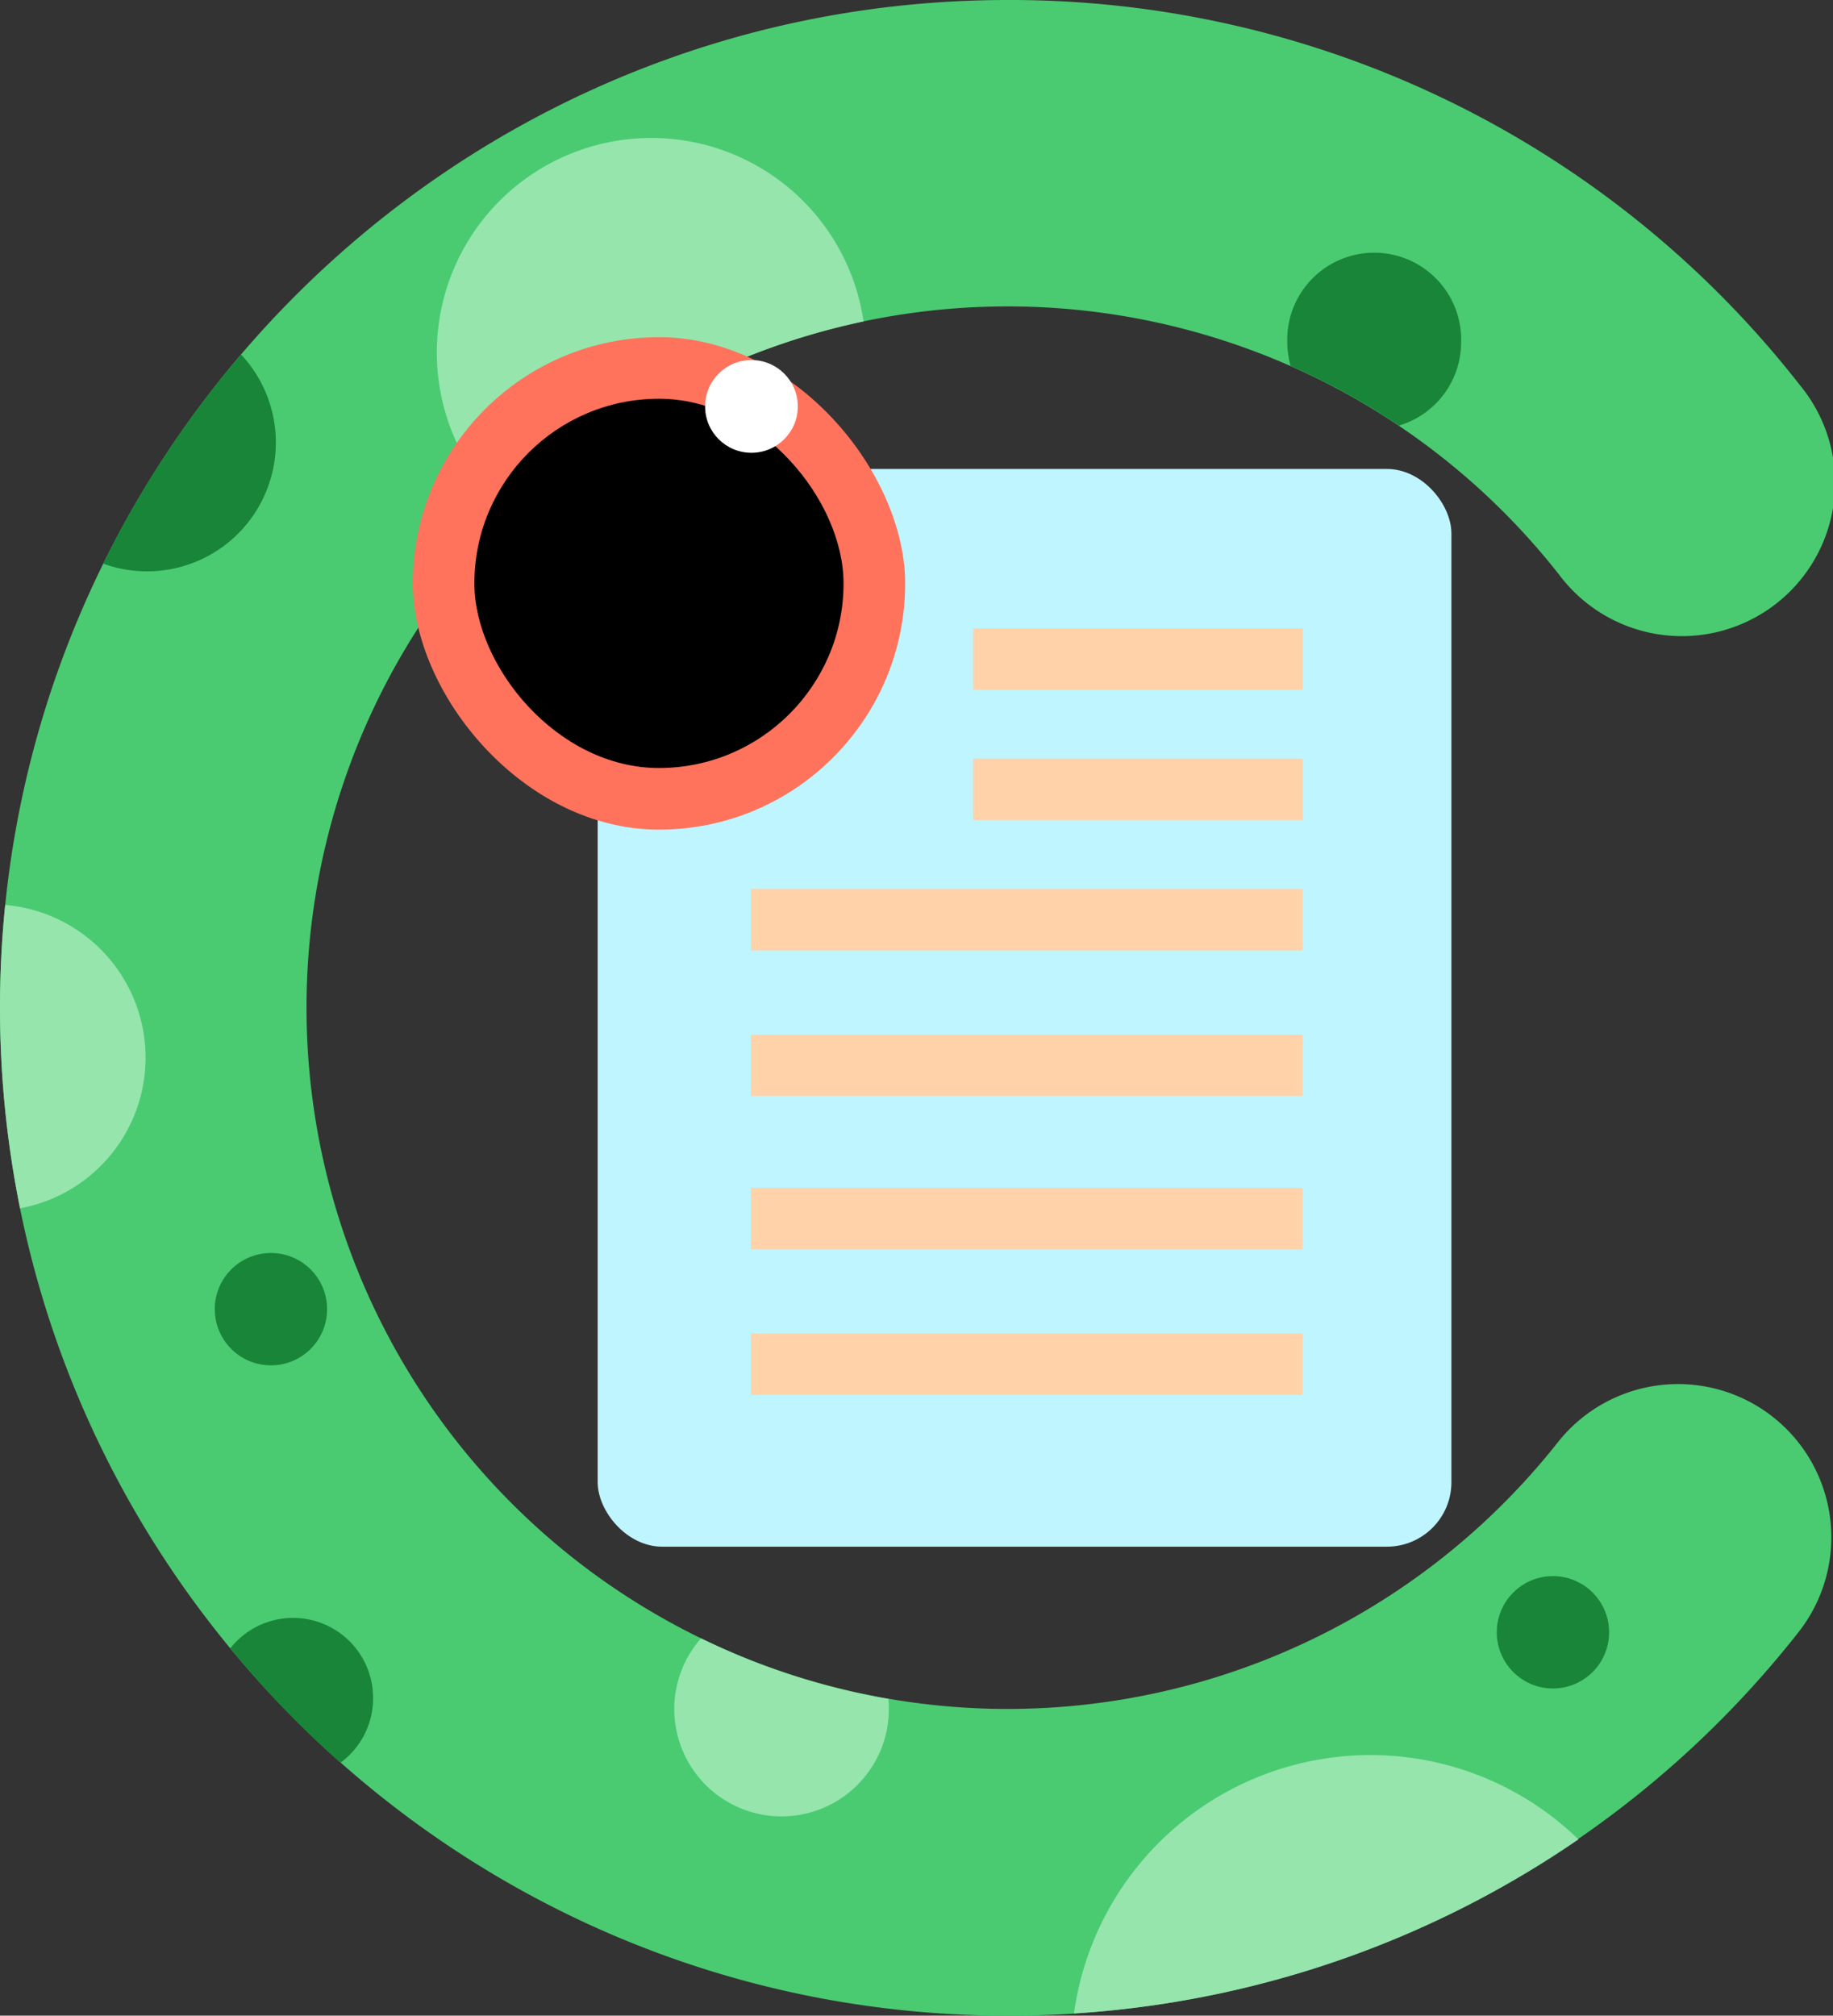 <svg xmlns="http://www.w3.org/2000/svg" viewBox="0 0 239.22 263"><rect x="0" y="0" width="239.22" height="263" fill="#333333" stroke="none"/><defs><style>.cls-1{fill:#4acb71;}.cls-2{fill:#95e5ad;}.cls-3{fill:#198539;}.cls-4{fill:#bff5ff;}.cls-5{fill:#ffd2aa;}.cls-6{fill:#ff735d;}.cls-7{fill:#fff;}</style></defs><title>资源 1</title><g id="图层_2" data-name="图层 2"><g id="图层_3" data-name="图层 3"><path class="cls-1" d="M131.5,263C59,263,0,204,0,131.5S59,0,131.5,0A130.78,130.78,0,0,1,234.94,50.3,20,20,0,1,1,203.49,75a91.5,91.5,0,1,0-.18,113.19A20,20,0,0,1,234.69,213,130.88,130.88,0,0,1,131.5,263Z"/></g><g id="图层_1-2" data-name="图层 1"><path class="cls-2" d="M85,18A28,28,0,0,0,66.58,67.08,91.52,91.52,0,0,1,112.7,41.94,28,28,0,0,0,85,18Z"/><path class="cls-2" d="M2.62,157.66A20,20,0,0,0,19,138,20,20,0,0,0,.68,118.08a132.2,132.2,0,0,0,1.94,39.58Z"/><path class="cls-2" d="M88,223a14,14,0,0,0,28,0c0-.45,0-.89-.07-1.33a90.38,90.38,0,0,1-24.44-7.9A13.93,13.93,0,0,0,88,223Z"/><path class="cls-2" d="M178.84,229a39.06,39.06,0,0,0-38.68,33.71A130.59,130.59,0,0,0,206,240,39,39,0,0,0,178.84,229Z"/><path class="cls-3" d="M48.69,221.55a10.44,10.44,0,0,0-18.64-6.47A132.9,132.9,0,0,0,44.43,230,10.41,10.41,0,0,0,48.69,221.55Z"/><path class="cls-3" d="M190.69,44.66a11.35,11.35,0,1,0-22.69,0,11.69,11.69,0,0,0,.43,3.08,90.52,90.52,0,0,1,14.14,7.79A11.35,11.35,0,0,0,190.69,44.66Z"/><path class="cls-3" d="M19.17,74.55a16.81,16.81,0,0,0,12.29-28.3,132.32,132.32,0,0,0-18,27.29A16.77,16.77,0,0,0,19.17,74.55Z"/><circle class="cls-3" cx="202.67" cy="212.98" r="7.33"/><circle class="cls-3" cx="35.36" cy="170.82" r="7.33"/></g><g id="图层_4" data-name="图层 4"><rect class="cls-4" x="78" y="61.19" width="111.42" height="140.62" rx="8.42"/><rect class="cls-5" x="127" y="82" width="43" height="8"/><rect class="cls-5" x="127" y="99" width="43" height="8"/><rect class="cls-5" x="98" y="116" width="72" height="8"/><rect class="cls-5" x="98" y="135" width="72" height="8"/><rect class="cls-5" x="98" y="155" width="72" height="8"/><rect class="cls-5" x="98" y="174" width="72" height="8"/></g><g id="图层_2-2" data-name="图层 2"><rect class="cls-6" x="53.88" y="44" width="64.25" height="64.25" rx="32.12"/><rect x="61.91" y="52.03" width="48.18" height="48.18" rx="24.09"/><circle class="cls-7" cx="98.07" cy="53.03" r="6.05"/></g></g></svg>